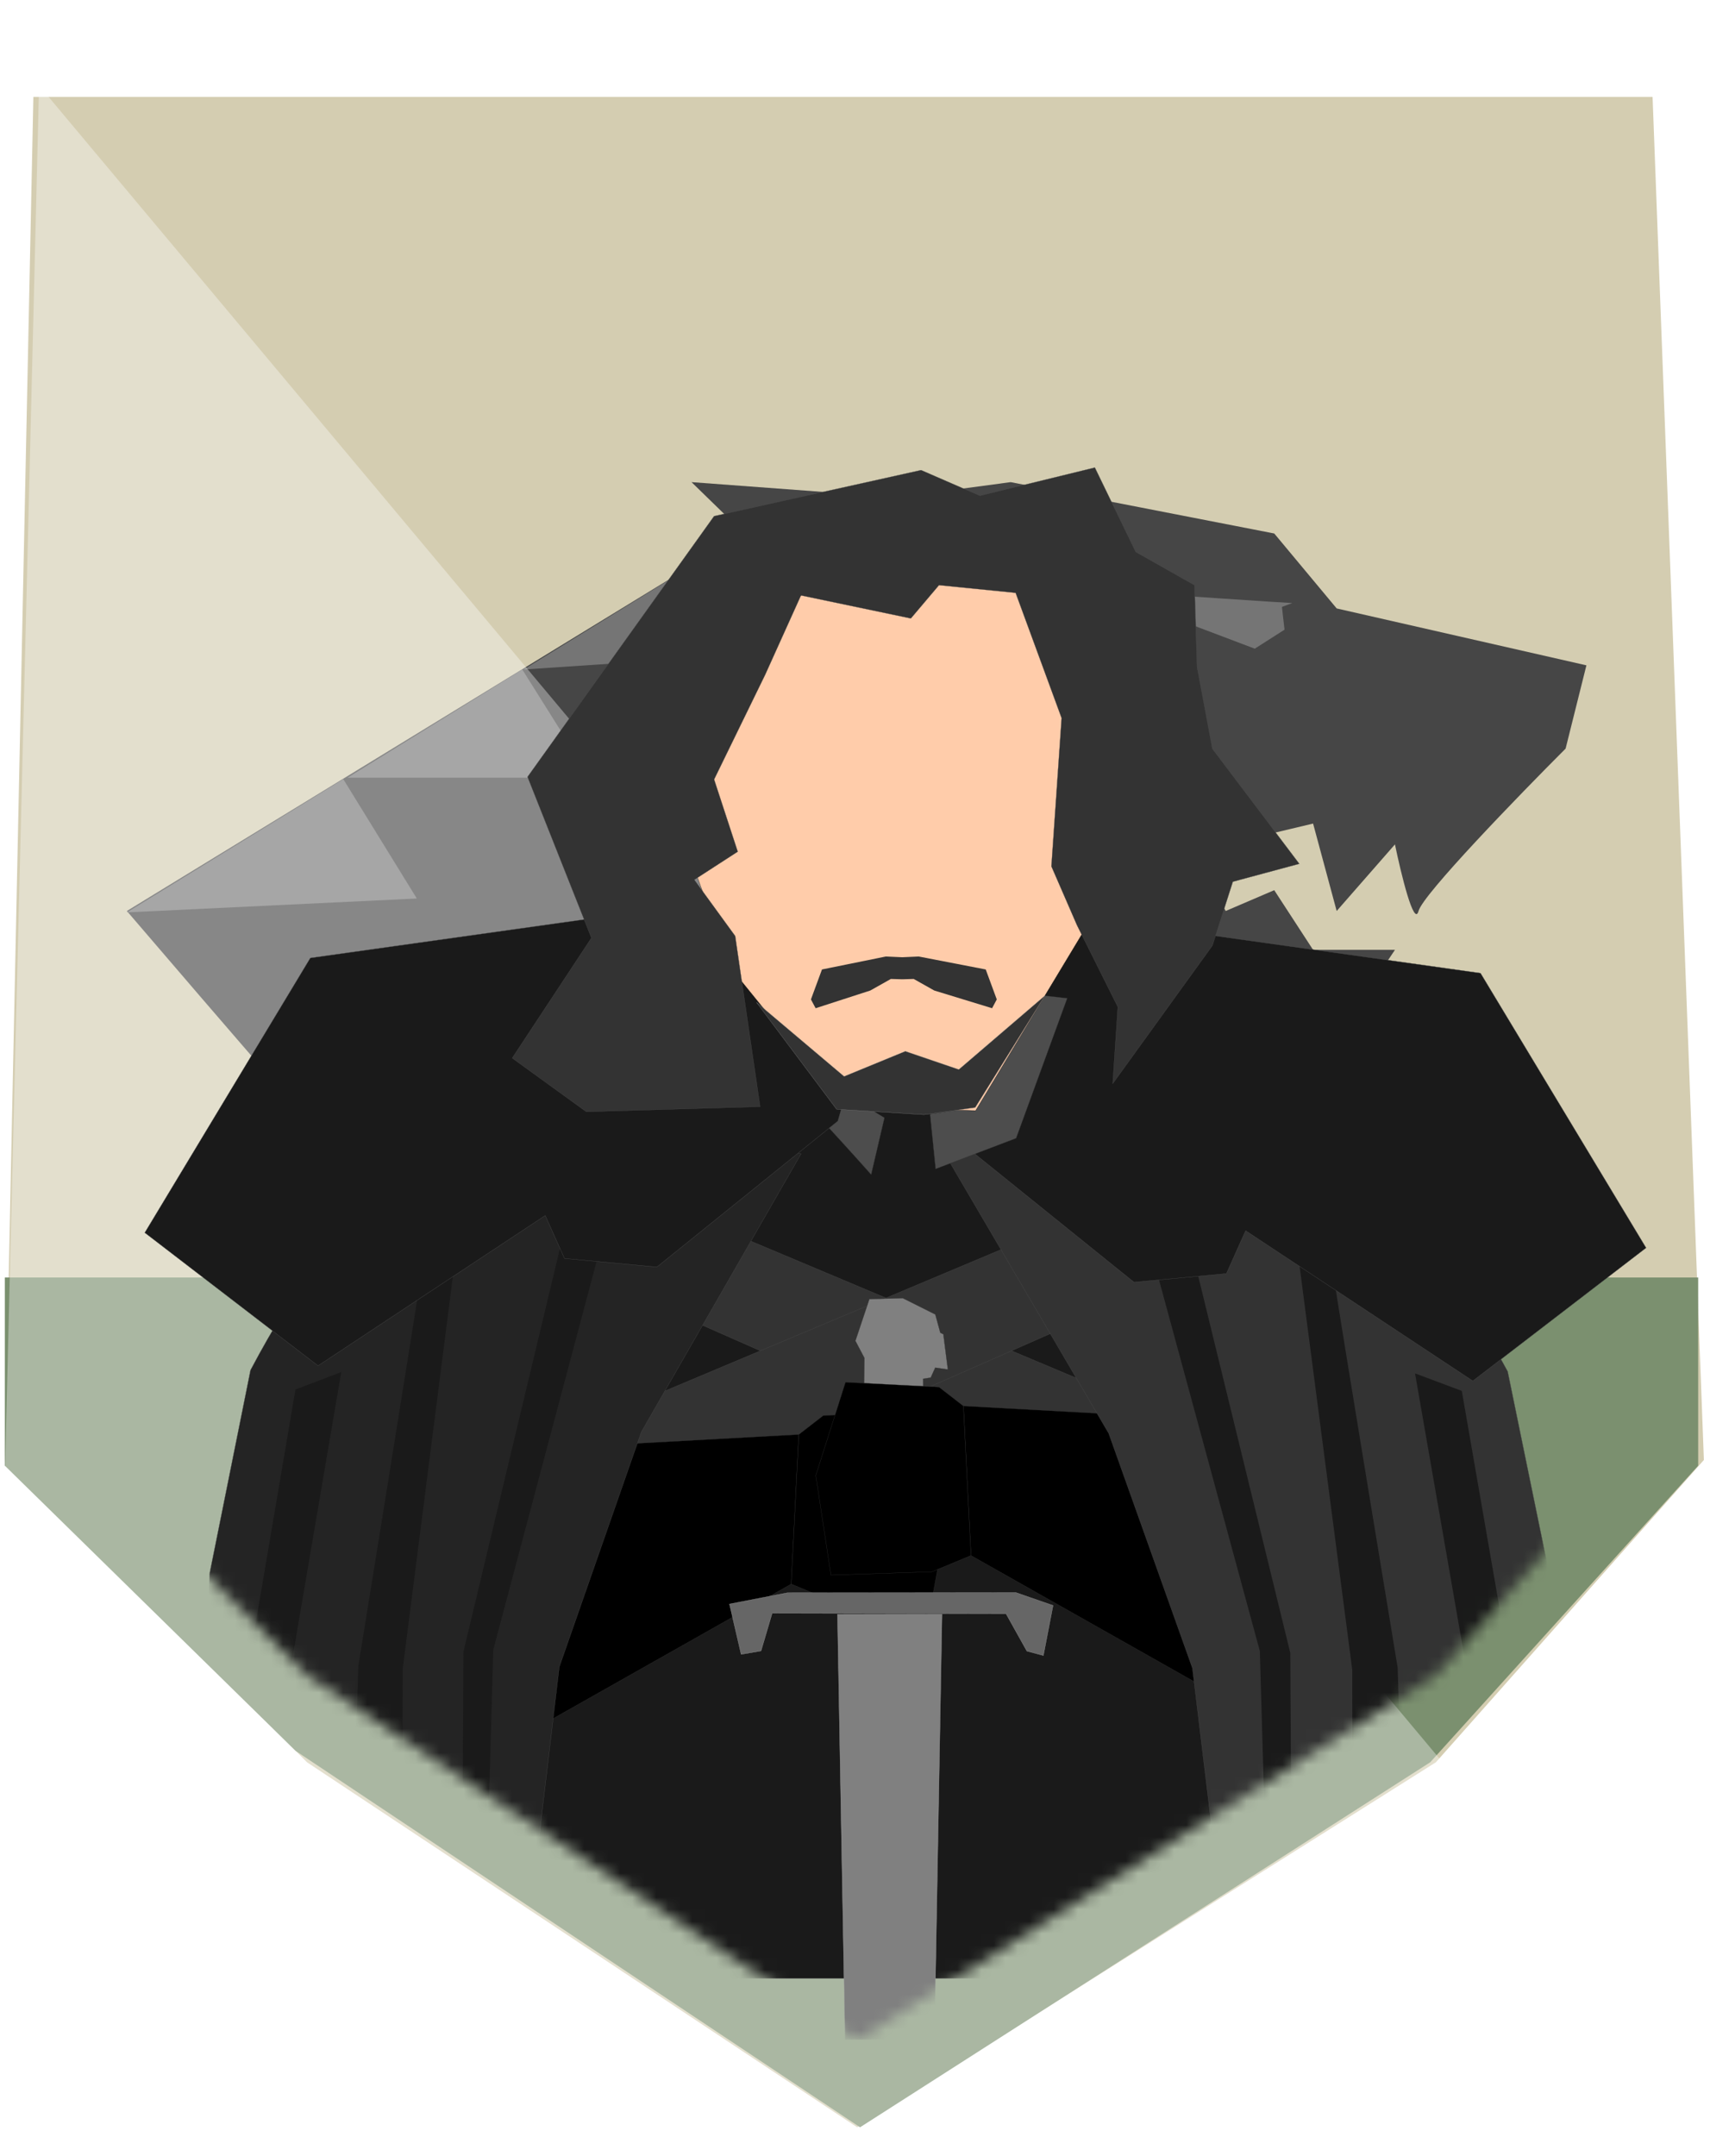 <svg width="142" height="179" viewBox="0 0 142 179" fill="none" xmlns="http://www.w3.org/2000/svg">
<g filter="url(#filter0_d)">
<path d="M0.403 120.925L2.77 7.77H137.231L141.492 120.925L119.239 146.018L71.18 176.319L25.496 146.018L0.403 120.925Z" fill="#D4CDB1"/>
<path d="M141.018 105.775H0.403V121.399L24.549 145.072L71.421 176.319L118.766 146.019L141.018 121.399V105.775Z" fill="#7B906F"/>
<path d="M55.006 124.892C54.361 126.09 25.089 92.364 10.534 75.351L61.803 44.013L57.425 39.75L74.477 41.018L83.924 39.75L105.814 44.013L110.999 50.235L131.737 54.958L130.009 61.871C126.092 65.788 118.165 73.968 117.797 75.351C117.428 76.734 116.337 72.24 115.838 69.821L110.999 75.351L109.04 68.093L101.782 69.821L99.593 66.134H94.869V71.088H99.593L101.782 75.351L105.814 73.623L109.04 78.577H115.838L105.814 93.555L104.317 88.6L101.782 86.747L97.98 87.563V83.968L90.606 78.577C79.008 93.516 55.651 123.694 55.006 124.892Z" fill="#464646"/>
<path d="M64.26 42.636L79.594 44.891L85.006 48.386L73.844 50.077L64.26 42.636Z" fill="#757575"/>
<path d="M91.413 48.737C96.606 49.088 107.055 49.789 107.313 49.789L106.453 50.105L106.668 51.998L104.197 53.576L91.413 48.737Z" fill="#757575"/>
<path d="M34.613 74.314L10.534 75.466L28.507 64.406L34.613 74.314Z" fill="#757575"/>
<path d="M49.015 64.29H28.853L43.37 55.303L49.015 64.29Z" fill="#757575"/>
<path d="M64.108 53.922L43.485 55.304L61.804 44.013L64.108 53.922Z" fill="#757575"/>
<path d="M60.075 100.006L55.006 125.008L68.601 107.034L60.075 100.006Z" fill="#757575"/>
<path d="M72.057 88.83L68.371 106.804L79.085 93.439L72.057 88.83Z" fill="#757575"/>
<path d="M80.929 77.079L79.201 93.324L90.261 78.692L80.929 77.079Z" fill="#757575"/>
<path d="M120.186 146.492L3.244 6.824L0.403 122.346L24.076 146.492L70.947 178.213L120.186 146.492Z" fill="white" fill-opacity="0.352"/>
</g>
<mask id="mask0" mask-type="alpha" maskUnits="userSpaceOnUse" x="0" y="0" width="142" height="170">
<path d="M0.403 113.965L2.77 0.81H137.231L141.492 113.965L119.239 139.058L71.18 169.359L25.496 139.058L0.403 113.965Z" fill="#D4CDB1"/>
</mask>
<g mask="url(#mask0)">
<path d="M103.015 85.478H43.142V164.246H103.015V85.478Z" fill="#1A1A1A" stroke="#999999" stroke-width="0.019"/>
<path d="M55.766 100.263L98.883 118.391L100.946 128.795L53.359 107.823L55.766 100.263Z" fill="#333333" stroke="#4D4D4D" stroke-width="0.019"/>
<path d="M91.224 100.327L48.107 118.457L46.043 128.859L93.631 107.888L91.224 100.327Z" fill="#333333" stroke="#4D4D4D" stroke-width="0.019"/>
<path d="M45.087 143.141L65.702 131.496L66.334 119.08L49.723 119.991L47.035 128.18L45.129 142.822" fill="black"/>
<path d="M45.087 143.141L65.702 131.496L66.334 119.08L49.723 119.991L47.035 128.18L45.129 142.822" stroke="#333333" stroke-width="0.02"/>
<path d="M66.334 119.08L68.358 117.512L76.127 117.107L78.723 125.557L77.333 133.121L68.946 132.842L65.702 131.496L66.334 119.08Z" fill="black" stroke="#333333" stroke-width="0.02"/>
<path d="M71.633 123.838L71.782 112.734L71.032 111.309L72.192 107.841L74.968 107.765L77.669 109.116L78.085 110.633L78.338 110.76L78.713 113.686L77.663 113.535L77.288 114.361L76.659 114.459L76.81 124.662L74.784 125.562L73.209 125.787L71.558 124.887" fill="#808080"/>
<path d="M71.633 123.838L71.782 112.734L71.032 111.309L72.192 107.841L74.968 107.765L77.669 109.116L78.085 110.633L78.338 110.76L78.713 113.686L77.663 113.535L77.288 114.361L76.659 114.459L76.81 124.662L74.784 125.562L73.209 125.787L71.558 124.887" stroke="#333333" stroke-width="0.019"/>
<path d="M69.545 134.002H78.224L77.591 169.32H70.177L69.545 134.002Z" fill="#808080" stroke="#999999" stroke-width="0.025"/>
<path d="M60.575 133.154L65.39 132.221L84.349 132.2L87.447 133.274L86.644 137.432L85.273 137.063L84.918 136.427L83.541 133.962L64.121 133.92L63.197 137.049L61.545 137.334L60.575 133.154Z" fill="#666666" stroke="#999999" stroke-width="0.022"/>
<path d="M20.803 113.739L17.396 130.678L16.679 168.146L43.216 165.579L46.444 138.376L53.257 118.872L66.526 95.775C51.285 92.804 36.044 84.907 20.803 113.739V113.739Z" fill="#242424" stroke="#4D4D4D" stroke-width="0.019"/>
<path d="M19.844 167.978C19.844 166.935 20.636 138.266 20.636 138.266L24.535 115.351L28.338 113.899L24.081 138.85L23.14 166.707L19.844 167.978Z" fill="#1A1A1A"/>
<path d="M34.83 106.61C34.83 106.983 29.754 138.318 29.754 138.318L28.871 167.221L33.398 166.642L33.444 138.511L38.127 101.892L34.83 106.61Z" fill="#1A1A1A"/>
<path d="M46.479 103.716L38.485 137.11L38.326 166.229L40.139 165.961L40.962 136.947L49.902 103.354L46.479 103.716Z" fill="#1A1A1A"/>
<path d="M64.757 89.553C65.659 89.977 72.343 97.51 72.343 97.51L73.446 92.79L65.022 87.697L64.757 89.553Z" fill="#4D4D4D" stroke="#333333" stroke-width="0.019"/>
<path d="M101.248 140.775L80.632 129.13L80.001 116.714L96.612 117.624L99.3 125.813L101.206 140.455" fill="black"/>
<path d="M101.248 140.775L80.632 129.13L80.001 116.714L96.612 117.624L99.3 125.813L101.206 140.455" stroke="#333333" stroke-width="0.02"/>
<path d="M80.001 116.714L77.977 115.146L70.207 114.741L67.744 122.487L69.002 130.755L77.389 130.476L80.632 129.13L80.001 116.714Z" fill="black" stroke="#333333" stroke-width="0.02"/>
<path d="M63.822 74.18L25.772 79.525L12.023 102.33L26.411 113.376L45.277 100.904L46.875 104.467L54.549 105.18L69.577 93.065L72.135 84.157L63.822 74.18Z" fill="#1A1A1A" stroke="#4D4D4D" stroke-width="0.022"/>
<path d="M125.2 113.851L128.678 130.788L129.41 168.252L102.317 165.685L99.022 138.485L92.066 118.983L78.519 95.889C94.079 92.919 109.639 85.022 125.2 113.851V113.851Z" fill="#333333" stroke="#4D4D4D" stroke-width="0.019"/>
<path d="M126.179 168.084C126.179 167.041 125.37 138.375 125.37 138.375L121.389 115.463L117.506 114.011L121.852 138.959L122.813 166.813L126.179 168.084Z" fill="#1A1A1A"/>
<path d="M110.879 106.723C110.879 107.096 116.061 138.427 116.061 138.427L116.962 167.327L112.34 166.748L112.293 138.62L107.513 102.006L110.879 106.723Z" fill="#1A1A1A"/>
<path d="M98.985 103.829L107.147 137.219L107.309 166.334L105.458 166.067L104.618 137.056L95.491 103.467L98.985 103.829Z" fill="#1A1A1A"/>
<path d="M84.894 75.439L122.943 80.785L136.692 103.589L122.304 114.636L103.439 102.164L101.84 105.728L94.166 106.439L79.138 94.325L76.58 85.417L84.894 75.439Z" fill="#1A1A1A" stroke="#4D4D4D" stroke-width="0.022"/>
<path d="M77.231 92.493L77.694 97.035L84.379 94.489L88.623 82.871L86.766 82.658L80.984 91.942L77.231 92.493Z" fill="#4D4D4D" stroke="#333333" stroke-width="0.019"/>
<path d="M60.646 80.312L70.054 91.92L81.017 92.196L90.355 76.706L90.779 47.634L72.742 45.511L57.887 54.848L56.614 69.278L60.646 80.312Z" fill="#FFCCAA" stroke="black" stroke-width="0.019"/>
<path d="M76.487 39.028L59.299 42.848L43.808 64.492L49.113 77.861L42.535 87.835L48.689 92.291L63.119 91.867L61.05 77.702L57.654 73.034L61.262 70.699L59.299 64.704L63.543 56.004L66.514 49.426L75.638 51.336L77.973 48.577L84.339 49.214L88.158 59.612L87.31 71.919L89.432 76.8L92.827 83.59L92.403 89.956L100.678 78.498L102.376 73.193L107.893 71.707L100.678 62.158L99.405 55.367L99.193 48.577L94.312 45.818L90.917 38.816L81.368 41.15L76.487 39.028Z" fill="#333333" stroke="#4D4D4D" stroke-width="0.019"/>
<path d="M62.819 83.211L70.096 89.357L75.179 87.269L79.62 88.784L86.766 82.658L80.984 91.942L76.737 92.532L69.469 92.078L62.819 83.211Z" fill="#333333" stroke="#808080" stroke-width="0.019"/>
<path d="M73.56 79.403L68.258 80.479L67.341 82.966L67.731 83.696L72.271 82.226L73.978 81.266L74.888 81.293L74.926 81.292L74.965 81.293L75.874 81.266L77.581 82.226L82.384 83.696L82.773 82.966L81.856 80.479L76.292 79.403L74.926 79.464L73.56 79.403Z" fill="#333333"/>
</g>
<defs>
<filter id="filter0_d" x="0.129" y="6.824" width="141.636" height="171.937" filterUnits="userSpaceOnUse" color-interpolation-filters="sRGB">
<feFlood flood-opacity="0" result="BackgroundImageFix"/>
<feColorMatrix in="SourceAlpha" type="matrix" values="0 0 0 0 0 0 0 0 0 0 0 0 0 0 0 0 0 0 127 0"/>
<feOffset dy="0.274"/>
<feGaussianBlur stdDeviation="0.137"/>
<feColorMatrix type="matrix" values="0 0 0 0 0 0 0 0 0 0 0 0 0 0 0 0 0 0 0.25 0"/>
<feBlend mode="normal" in2="BackgroundImageFix" result="effect1_dropShadow"/>
<feBlend mode="normal" in="SourceGraphic" in2="effect1_dropShadow" result="shape"/>
</filter>
</defs>
</svg>

